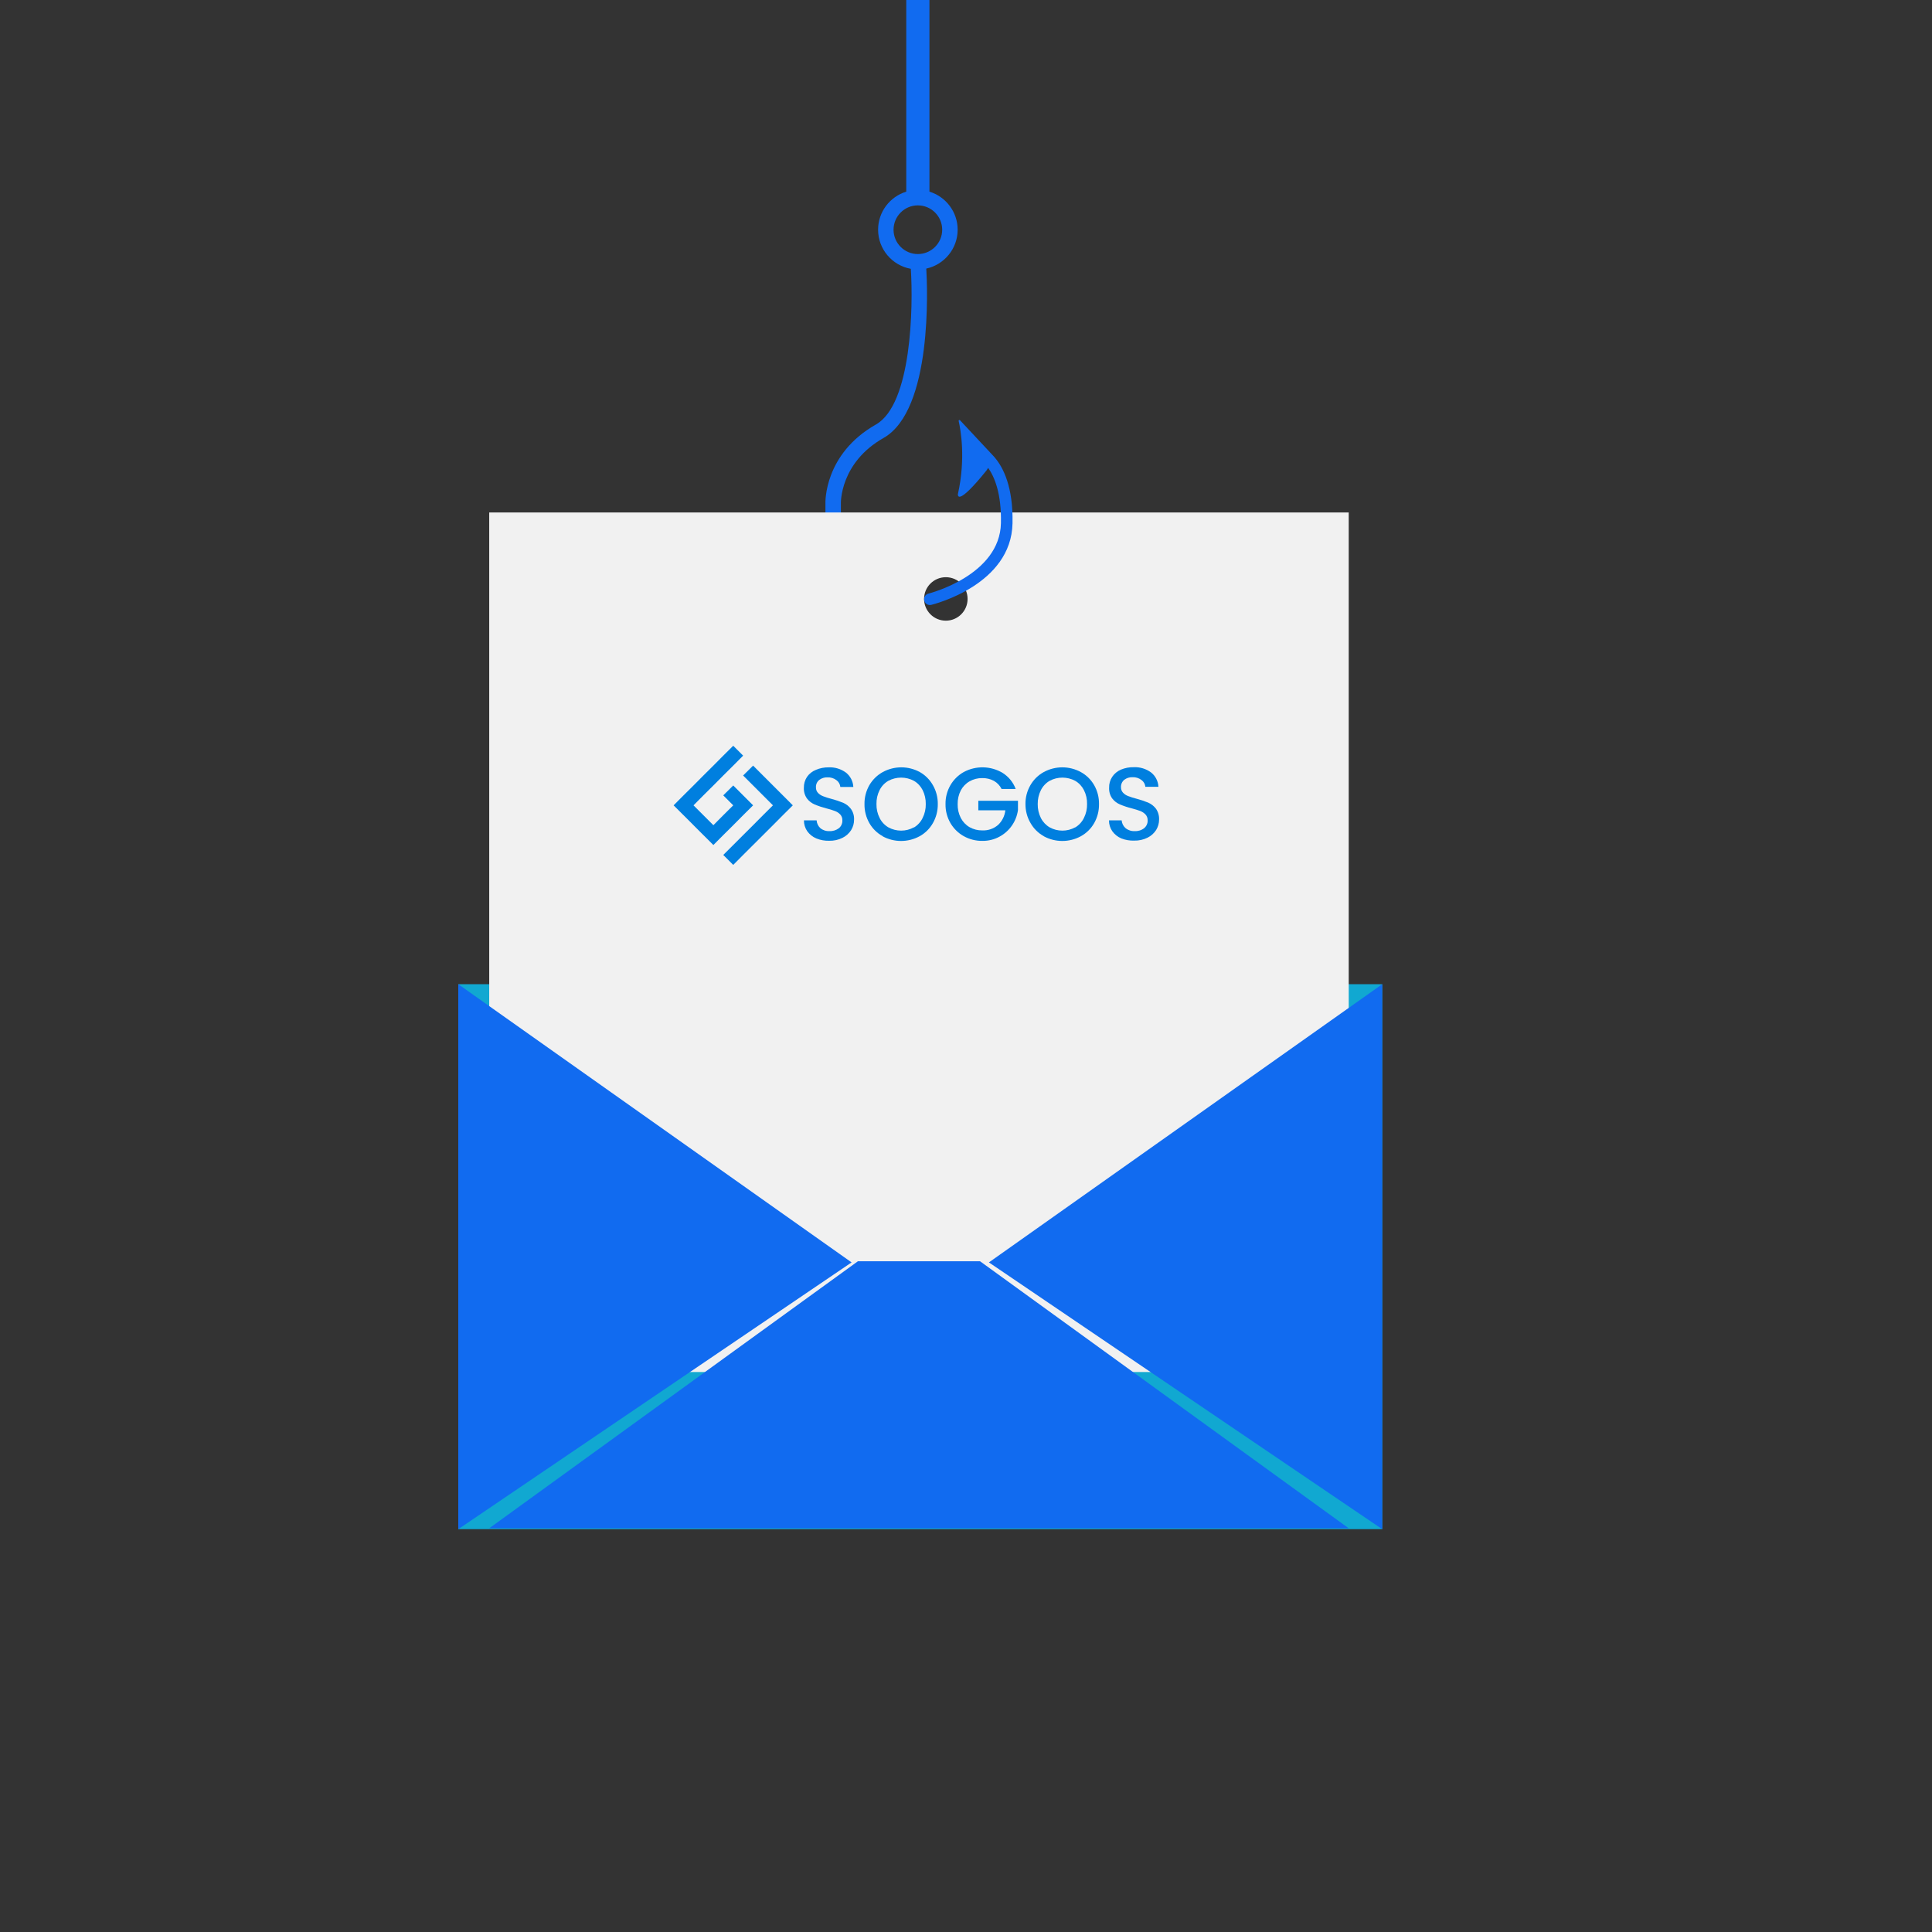 <svg xmlns="http://www.w3.org/2000/svg" xmlns:xlink="http://www.w3.org/1999/xlink" preserveAspectRatio="xMidYMid meet" width="500" height="500" viewBox="0 0 500 500" style="width:100%;height:100%"><rect x="0" y="0" width="500" height="500" fill="#333333" stroke="none"/><defs><animateMotion repeatCount="indefinite" dur="8s" begin="0s" xlink:href="#_R_G_L_1_G" fill="freeze" keyTimes="0;0.33;0.455;0.63;0.75;0.87;1" path="M250 250 C250,250 250,250 250,250 C250,195.83 250,-18.33 250,-75 C250,-131.67 250,-90 250,-90 C250,-90 250,-131.67 250,-75 C250,-18.33 250,195.83 250,250 C250,250 250,250 250,250 " keyPoints="0;0;0.44;0.5;0.56;1;1" keySplines="0.333 0.333 0.667 0.667;0.333 0 0.667 1;0.333 0 0.667 1;0.167 0 0.667 1;0.333 0 0.667 1;0 0 0 0" calcMode="spline"/><animateTransform repeatCount="indefinite" dur="8s" begin="0s" xlink:href="#_R_G_L_1_G" fill="freeze" attributeName="transform" from="0" to="0" type="rotate" additive="sum" keyTimes="0;0.125;0.255;0.33;1" values="0;4;-5;0;0" keySplines="0.333 0 0.667 1;0.333 0 0.667 1;0.333 0 0.667 1;0 0 0 0" calcMode="spline"/><animateTransform repeatCount="indefinite" dur="8s" begin="0s" xlink:href="#_R_G_L_1_G" fill="freeze" attributeName="transform" from="-250 -250" to="-250 -250" type="translate" additive="sum" keyTimes="0;1" values="-250 -250;-250 -250" keySplines="0 0 1 1" calcMode="spline"/><animate attributeType="XML" attributeName="opacity" dur="8s" from="0" to="1" xlink:href="#time_group"/></defs><g id="_R_G"><g id="_R_G_L_2_G"><path id="_R_G_L_2_G_D_0_P_0" fill="#11a8d1" fill-opacity="1" fill-rule="nonzero" d=" M357.72 254.71 C357.72,254.71 118.6,254.71 118.6,254.71 C118.6,254.71 118.6,395.75 118.6,395.75 C118.6,395.75 357.72,395.75 357.72,395.75 C357.72,395.75 357.72,254.71 357.72,254.71z "/></g><g id="_R_G_L_1_G"><path id="_R_G_L_1_G_D_0_P_0" fill="#116bf0" fill-opacity="1" fill-rule="nonzero" d=" M247.84 59.45 C247.84,54.82 244.76,50.89 240.54,49.6 C240.54,49.6 240.54,-756.55 240.54,-756.55 C240.54,-756.55 234.54,-756.55 234.54,-756.55 C234.54,-756.55 234.54,49.6 234.54,49.6 C230.32,50.89 227.25,54.82 227.25,59.45 C227.25,64.5 230.91,68.71 235.72,69.57 C236.36,79.34 235.96,104.6 226.69,109.86 C213.26,117.48 213.6,129.96 213.62,130.41 C213.62,130.41 213.62,135.67 213.62,135.67 C213.62,135.67 217.62,135.67 217.62,135.67 C217.62,135.67 217.62,130.33 217.62,130.33 C217.61,130.23 217.33,119.77 228.67,113.34 C241.38,106.12 240.01,74.3 239.72,69.51 C244.35,68.51 247.84,64.38 247.84,59.45z  M237.54 65.75 C234.07,65.75 231.25,62.92 231.25,59.45 C231.25,55.98 234.07,53.15 237.54,53.15 C241.01,53.15 243.84,55.98 243.84,59.45 C243.84,62.92 241.01,65.75 237.54,65.75z "/><path id="_R_G_L_1_G_D_1_P_0" fill="#f1f1f1" fill-opacity="1" fill-rule="nonzero" d=" M126.61 355.08 C126.61,355.08 349.05,355.08 349.05,355.08 C349.05,355.08 349.05,132.63 349.05,132.63 C349.05,132.63 126.61,132.63 126.61,132.63 C126.61,132.63 126.61,355.08 126.61,355.08z  M244.78 160.63 C241.67,160.63 239.15,158.11 239.15,155 C239.15,151.89 241.67,149.38 244.78,149.38 C247.89,149.38 250.41,151.89 250.41,155 C250.41,158.11 247.89,160.63 244.78,160.63z "/><path id="_R_G_L_1_G_D_2_P_0" fill="#007fdf" fill-opacity="1" fill-rule="nonzero" d=" M218.21 207.76 C217.24,207.36 216.24,207.03 215.22,206.76 C214.47,206.57 213.73,206.34 213.01,206.06 C212.51,205.87 212.06,205.58 211.69,205.19 C211.34,204.81 211.15,204.31 211.17,203.79 C211.12,203.05 211.43,202.33 212,201.86 C212.61,201.39 213.37,201.15 214.14,201.18 C214.98,201.14 215.81,201.4 216.48,201.91 C217.05,202.32 217.41,202.96 217.48,203.66 C217.48,203.66 220.84,203.66 220.84,203.66 C220.77,202.2 220.07,200.84 218.92,199.94 C217.64,199 216.07,198.52 214.48,198.59 C213.35,198.57 212.22,198.78 211.18,199.23 C210.24,199.6 209.43,200.23 208.85,201.06 C208.3,201.9 208.02,202.88 208.04,203.88 C207.99,204.87 208.28,205.85 208.85,206.66 C209.37,207.34 210.06,207.87 210.85,208.2 C211.82,208.61 212.82,208.94 213.84,209.2 C214.61,209.39 215.37,209.62 216.11,209.9 C216.63,210.09 217.1,210.41 217.48,210.81 C217.84,211.23 218.03,211.77 218,212.32 C218.04,213.09 217.71,213.82 217.13,214.32 C216.42,214.86 215.55,215.14 214.66,215.09 C213.8,215.14 212.95,214.86 212.29,214.31 C211.73,213.79 211.39,213.07 211.34,212.31 C211.34,212.31 208.06,212.31 208.06,212.31 C208.05,213.32 208.35,214.3 208.92,215.13 C209.52,215.95 210.33,216.6 211.28,216.99 C212.33,217.42 213.46,217.62 214.6,217.59 C215.79,217.62 216.98,217.36 218.04,216.83 C218.96,216.38 219.72,215.69 220.27,214.84 C220.77,214.03 221.03,213.11 221.03,212.16 C221.08,211.15 220.8,210.15 220.21,209.33 C219.69,208.64 219,208.1 218.21,207.76z "/><path id="_R_G_L_1_G_D_3_P_0" fill="#007fdf" fill-opacity="1" fill-rule="nonzero" d=" M238.05 199.81 C235.06,198.18 231.45,198.18 228.46,199.81 C227.02,200.6 225.82,201.78 224.99,203.2 C224.14,204.69 223.7,206.38 223.73,208.1 C223.7,209.82 224.14,211.52 224.99,213.02 C225.81,214.45 227.01,215.63 228.46,216.42 C228.46,216.42 228.4,216.42 228.4,216.42 C231.39,218.05 235,218.05 237.99,216.42 C239.43,215.63 240.62,214.45 241.43,213.02 C242.29,211.52 242.72,209.82 242.7,208.1 C242.72,206.38 242.29,204.69 241.43,203.2 C240.63,201.78 239.46,200.61 238.05,199.81z  M238.77 211.7 C238.28,212.72 237.5,213.57 236.54,214.15 C236.54,214.15 236.51,214.12 236.51,214.12 C234.46,215.25 231.97,215.25 229.91,214.12 C228.94,213.55 228.15,212.71 227.65,211.7 C227.08,210.58 226.8,209.33 226.83,208.07 C226.8,206.82 227.08,205.58 227.65,204.46 C228.15,203.46 228.94,202.63 229.91,202.07 C231.97,200.97 234.45,200.97 236.51,202.07 C237.48,202.63 238.26,203.46 238.77,204.46 C239.33,205.58 239.61,206.82 239.59,208.07 C239.62,209.33 239.33,210.58 238.77,211.7z "/><path id="_R_G_L_1_G_D_4_P_0" fill="#007fdf" fill-opacity="1" fill-rule="nonzero" d=" M253.19 209.71 C253.19,209.71 260.18,209.71 260.18,209.71 C260.02,211.17 259.35,212.52 258.27,213.52 C257.15,214.48 255.7,214.97 254.23,214.91 C253.07,214.93 251.94,214.64 250.93,214.08 C249.96,213.52 249.18,212.69 248.66,211.7 C248.09,210.59 247.81,209.35 247.84,208.1 C247.82,206.87 248.09,205.66 248.65,204.56 C249.17,203.58 249.95,202.76 250.92,202.21 C251.92,201.64 253.06,201.35 254.22,201.37 C255.26,201.35 256.29,201.59 257.21,202.08 C258.08,202.57 258.77,203.3 259.21,204.19 C259.21,204.19 262.86,204.19 262.86,204.19 C262.23,202.47 261.04,201.02 259.5,200.04 C256.42,198.19 252.59,198.1 249.42,199.8 C247.99,200.6 246.8,201.78 245.97,203.2 C245.11,204.69 244.67,206.38 244.7,208.1 C244.67,209.82 245.11,211.52 245.97,213.01 C246.8,214.43 247.99,215.6 249.42,216.4 C250.89,217.22 252.55,217.64 254.23,217.62 C255.78,217.64 257.3,217.27 258.66,216.53 C261.27,215.13 263.05,212.56 263.45,209.63 C263.45,209.63 263.45,207.24 263.45,207.24 C263.45,207.24 253.19,207.24 253.19,207.24 C253.19,207.24 253.19,209.71 253.19,209.71z "/><path id="_R_G_L_1_G_D_5_P_0" fill="#007fdf" fill-opacity="1" fill-rule="nonzero" d=" M279.72 199.81 C276.73,198.18 273.12,198.18 270.12,199.81 C268.68,200.6 267.49,201.78 266.67,203.2 C265.81,204.69 265.36,206.38 265.39,208.1 C265.38,209.83 265.83,211.53 266.71,213.02 C267.52,214.45 268.72,215.63 270.16,216.42 C270.16,216.42 270.12,216.42 270.12,216.42 C273.12,218.05 276.73,218.05 279.72,216.42 C281.16,215.63 282.36,214.45 283.17,213.02 C284.02,211.52 284.45,209.82 284.42,208.1 C284.45,206.38 284.02,204.69 283.17,203.2 C282.35,201.77 281.16,200.6 279.72,199.81z  M280.51 211.7 C280.01,212.72 279.22,213.57 278.25,214.15 C278.25,214.15 278.25,214.12 278.25,214.12 C276.19,215.25 273.7,215.25 271.65,214.12 C270.68,213.55 269.89,212.71 269.38,211.7 C268.82,210.58 268.54,209.35 268.56,208.1 C268.54,206.85 268.82,205.61 269.38,204.49 C269.89,203.48 270.67,202.64 271.65,202.07 C273.71,200.97 276.18,200.97 278.25,202.07 C279.22,202.63 280,203.46 280.51,204.46 C281.08,205.58 281.36,206.82 281.33,208.07 C281.36,209.33 281.08,210.58 280.51,211.7z "/><path id="_R_G_L_1_G_D_6_P_0" fill="#007fdf" fill-opacity="1" fill-rule="nonzero" d=" M299.16 209.29 C298.63,208.6 297.95,208.07 297.16,207.72 C296.19,207.32 295.19,206.99 294.17,206.72 C293.42,206.53 292.68,206.3 291.96,206.02 C291.46,205.84 291.01,205.54 290.64,205.15 C290.29,204.77 290.1,204.27 290.11,203.75 C290.07,203.01 290.38,202.3 290.94,201.82 C291.56,201.35 292.32,201.11 293.09,201.14 C293.93,201.1 294.75,201.36 295.42,201.87 C295.99,202.28 296.35,202.92 296.42,203.62 C296.42,203.62 299.8,203.62 299.8,203.62 C299.73,202.16 299.03,200.8 297.88,199.9 C296.6,198.96 295.03,198.48 293.44,198.55 C292.29,198.52 291.15,198.74 290.09,199.18 C289.18,199.57 288.39,200.22 287.84,201.04 C287.29,201.88 287.01,202.86 287.04,203.86 C286.99,204.85 287.27,205.83 287.84,206.64 C288.36,207.32 289.05,207.85 289.83,208.18 C290.8,208.59 291.81,208.93 292.83,209.18 C293.79,209.44 294.54,209.67 295.09,209.88 C295.61,210.08 296.08,210.39 296.46,210.79 C296.84,211.21 297.03,211.76 297.01,212.32 C297.04,213.09 296.71,213.82 296.12,214.32 C295.42,214.87 294.55,215.14 293.66,215.09 C292.8,215.14 291.95,214.86 291.28,214.31 C290.7,213.8 290.35,213.08 290.28,212.31 C290.28,212.31 287.01,212.31 287.01,212.31 C286.99,213.32 287.29,214.3 287.87,215.13 C288.47,215.96 289.28,216.6 290.22,216.99 C291.28,217.4 292.41,217.59 293.54,217.55 C294.73,217.58 295.91,217.32 296.98,216.79 C297.89,216.35 298.66,215.65 299.21,214.8 C299.7,213.99 299.97,213.07 299.97,212.12 C300.02,211.11 299.73,210.12 299.16,209.29z "/><path id="_R_G_L_1_G_D_7_P_0" fill="#007fdf" fill-opacity="1" fill-rule="nonzero" d=" M189.76 213.56 C189.76,213.56 192.32,210.98 192.32,210.98 C192.32,210.98 194.9,208.42 194.9,208.42 C194.9,208.42 192.32,205.84 192.32,205.84 C192.32,205.84 189.76,203.28 189.76,203.28 C189.76,203.28 187.18,205.84 187.18,205.84 C187.18,205.84 189.76,208.42 189.76,208.42 C189.76,208.42 187.18,210.98 187.18,210.98 C187.18,210.98 184.62,213.56 184.62,213.56 C184.62,213.56 179.48,208.42 179.48,208.42 C179.48,208.42 182.04,205.84 182.04,205.84 C182.04,205.84 184.62,203.28 184.62,203.28 C184.62,203.28 187.18,200.7 187.18,200.7 C187.18,200.7 189.76,198.14 189.76,198.14 C189.76,198.14 192.32,195.56 192.32,195.56 C192.32,195.56 189.76,193 189.76,193 C189.76,193 187.18,195.56 187.18,195.56 C187.18,195.56 184.62,198.14 184.62,198.14 C184.62,198.14 182.04,200.7 182.04,200.7 C182.04,200.7 179.48,203.28 179.48,203.28 C179.48,203.28 176.9,205.84 176.9,205.84 C176.9,205.84 174.33,208.42 174.33,208.42 C174.33,208.42 176.9,210.98 176.9,210.98 C176.9,210.98 179.48,213.56 179.48,213.56 C179.48,213.56 182.04,216.12 182.04,216.12 C182.04,216.12 184.62,218.69 184.62,218.69 C184.62,218.69 187.18,216.12 187.18,216.12 C187.18,216.12 189.76,213.56 189.76,213.56z "/><path id="_R_G_L_1_G_D_8_P_0" fill="#007fdf" fill-opacity="1" fill-rule="nonzero" d=" M200.04 203.28 C200.04,203.28 197.46,200.7 197.46,200.7 C197.46,200.7 194.9,198.14 194.9,198.14 C194.9,198.14 192.32,200.7 192.32,200.7 C192.32,200.7 200.04,208.42 200.04,208.42 C200.04,208.42 197.46,210.98 197.46,210.98 C197.46,210.98 194.9,213.56 194.9,213.56 C194.9,213.56 192.32,216.13 192.32,216.13 C192.32,216.13 189.76,218.69 189.76,218.69 C189.76,218.69 187.18,221.26 187.18,221.26 C187.18,221.26 189.76,223.84 189.76,223.84 C189.76,223.84 192.32,221.26 192.32,221.26 C192.32,221.26 200.04,213.56 200.04,213.56 C200.04,213.56 202.6,210.98 202.6,210.98 C202.6,210.98 205.18,208.42 205.18,208.42 C205.18,208.42 202.6,205.84 202.6,205.84 C202.6,205.84 200.04,203.28 200.04,203.28z "/><path id="_R_G_L_1_G_D_9_P_0" fill="#116bf0" fill-opacity="1" fill-rule="nonzero" d=" M257.42 118.38 C257.42,118.38 257.43,118.37 257.43,118.37 C257.43,118.37 248.45,108.76 248.45,108.76 C248.31,108.61 248.06,108.74 248.1,108.95 C248.63,111.25 249.96,118.61 247.91,127.86 C247.91,127.86 247.38,131.58 255.32,121.74 C255.32,121.74 255.73,121.09 255.73,121.09 C257.36,123.37 259.2,127.67 259.04,135.38 C258.77,148.92 240.48,153.58 240.3,153.62 C239.49,153.82 239,154.63 239.2,155.44 C239.36,156.12 239.98,156.58 240.65,156.58 C240.77,156.58 240.89,156.57 241.01,156.54 C241.85,156.33 261.72,151.3 262.04,135.44 C262.23,125.97 259.61,120.93 257.42,118.38z "/></g><g id="_R_G_L_0_G"><path id="_R_G_L_0_G_D_0_P_0" fill="#116bf0" fill-opacity="1" fill-rule="nonzero" d=" M118.6 254.71 C118.6,254.71 220.39,326.71 220.39,326.71 C220.39,326.71 118.6,395.75 118.6,395.75 C118.6,395.75 118.6,254.71 118.6,254.71z "/><path id="_R_G_L_0_G_D_1_P_0" fill="#116bf0" fill-opacity="1" fill-rule="nonzero" d=" M357.72 254.71 C357.72,254.71 255.93,326.71 255.93,326.71 C255.93,326.71 357.72,395.75 357.72,395.75 C357.72,395.75 357.72,254.71 357.72,254.71z "/><path id="_R_G_L_0_G_D_2_P_0" fill="#116bf0" fill-opacity="1" fill-rule="nonzero" d=" M126.61 395.52 C126.61,395.52 222.03,326.41 222.03,326.41 C222.03,326.41 253.63,326.41 253.63,326.41 C253.63,326.41 349.05,395.52 349.05,395.52 C349.05,395.52 126.61,395.52 126.61,395.52z "/></g></g><g id="time_group"/></svg>